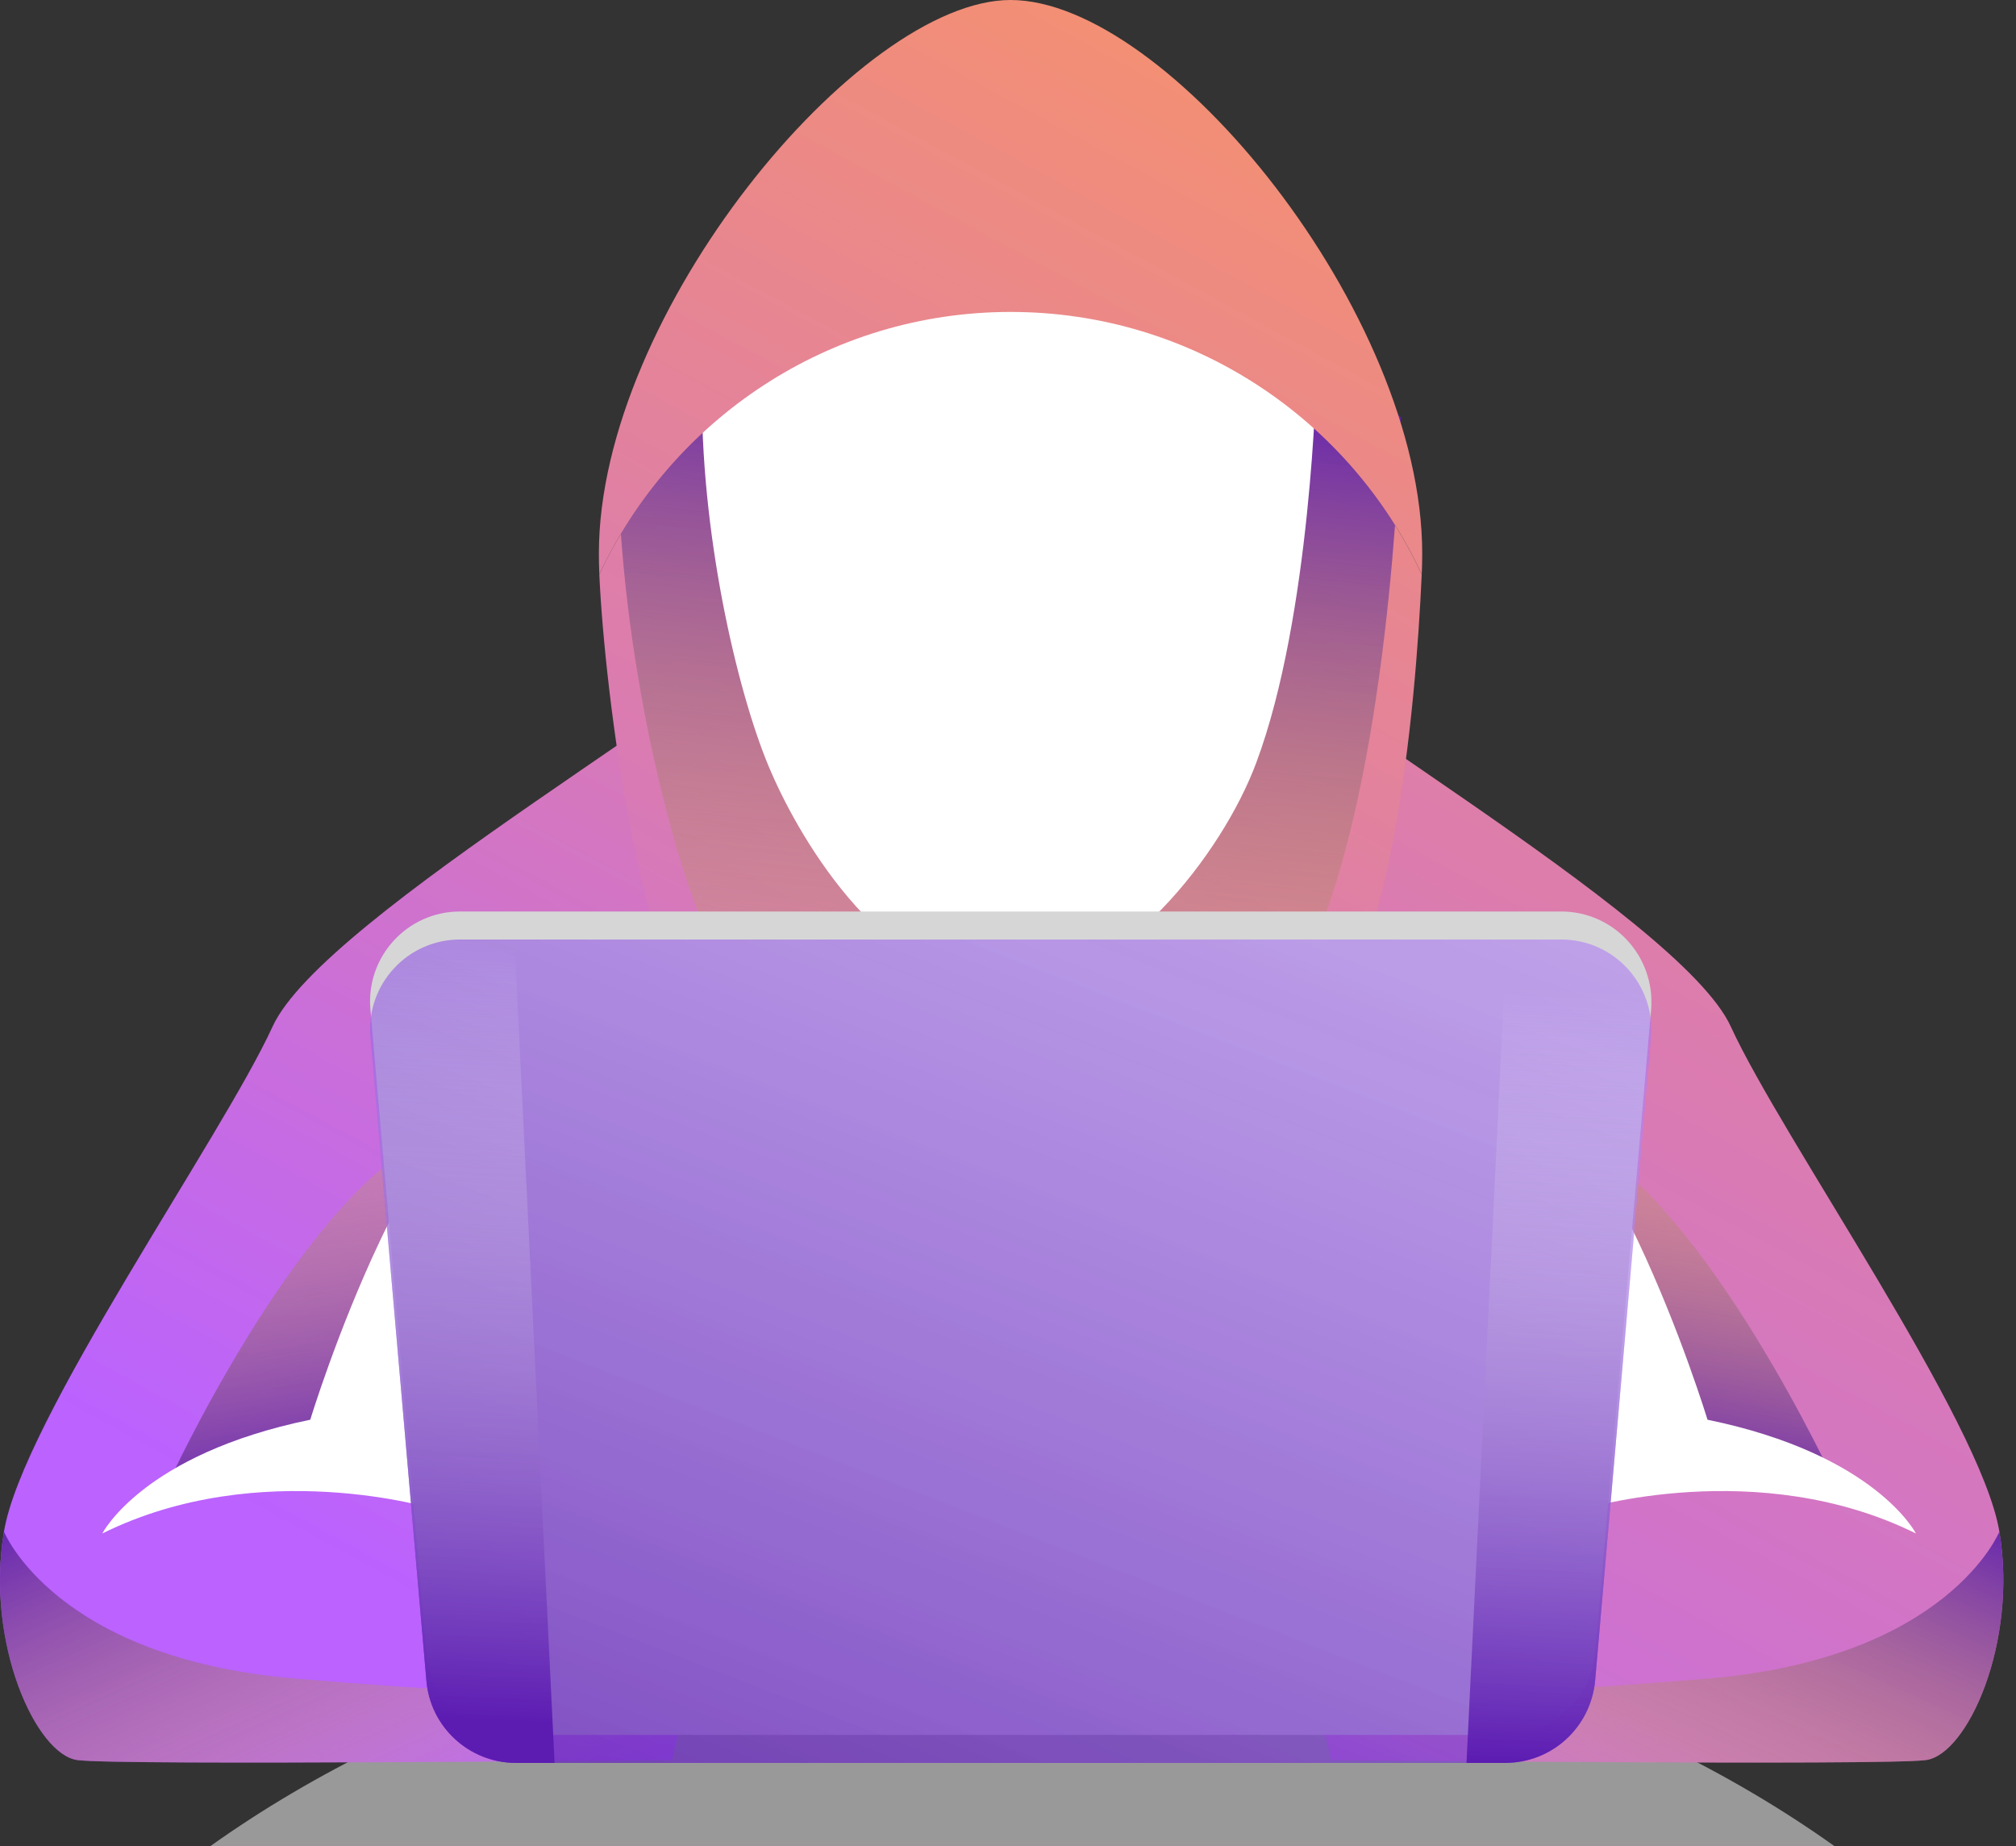 <svg width="95" height="87" viewBox="0 0 95 87" fill="none" xmlns="http://www.w3.org/2000/svg">
<rect x="0" y="0" width="95" height="87" fill="#333333" stroke="none"/>
<g clip-path="url(#clip0_28_126)">
<path d="M86.461 86.999C76.597 79.969 63.086 75.619 48.168 75.619C33.273 75.619 19.762 79.969 9.897 86.999H86.461Z" fill="white" fill-opacity="0.5"/>
<path d="M90.745 82.934C88.79 83.198 62.734 82.934 62.734 82.934L62.119 80.21L59.746 69.489C59.746 69.489 69.347 69.972 68.753 69.247C68.16 68.544 67.106 57.515 61.767 55.846C56.428 54.176 48.168 53.934 48.168 53.934V32.975L55.791 27.856C59.482 32.163 79.167 43.125 81.562 48.376C83.956 53.605 93.359 66.94 94.216 72.169C95.095 77.42 92.7 82.692 90.745 82.934Z" fill="url(#paint0_linear_28_126)"/>
<path style="mix-blend-mode:multiply" d="M90.745 82.934C88.79 83.198 62.734 82.934 62.734 82.934L62.119 80.21C66.952 80.012 74.026 79.639 80.529 79.089C91.822 78.123 94.216 72.169 94.216 72.169C95.095 77.42 92.701 82.692 90.745 82.934Z" fill="url(#paint1_linear_28_126)"/>
<path style="mix-blend-mode:multiply" d="M86.461 69.864C86.461 69.864 80.573 57.056 74.598 53.782L76.487 68.502L86.461 69.864Z" fill="url(#paint2_linear_28_126)"/>
<path d="M74.597 71.114C74.597 71.114 82.836 68.566 90.284 72.256C90.284 72.256 88.394 68.522 80.463 66.896C80.463 66.896 75.41 50.265 69.435 49.496C63.459 48.705 63.151 72.256 63.151 72.256L74.597 71.114Z" fill="white"/>
<path d="M38.612 27.856C34.921 32.163 15.236 43.125 12.842 48.376C10.447 53.605 1.044 66.94 0.187 72.169C-0.692 77.42 1.703 82.692 3.658 82.934C5.614 83.198 31.669 82.934 31.669 82.934L34.657 69.489C34.657 69.489 25.057 69.972 25.65 69.247C26.243 68.544 27.297 57.515 32.636 55.846C37.975 54.176 46.235 53.934 46.235 53.934V32.975L38.612 27.856Z" fill="url(#paint3_linear_28_126)"/>
<path style="mix-blend-mode:multiply" d="M3.658 82.934C5.614 83.198 31.669 82.934 31.669 82.934L32.285 80.21C27.451 80.012 20.377 79.639 13.874 79.089C2.582 78.123 0.187 72.169 0.187 72.169C-0.692 77.42 1.703 82.692 3.658 82.934Z" fill="url(#paint4_linear_28_126)"/>
<path style="mix-blend-mode:multiply" d="M7.941 69.864C7.941 69.864 13.829 57.056 19.805 53.782L17.916 68.502L7.941 69.864Z" fill="url(#paint5_linear_28_126)"/>
<path d="M20.508 71.114C20.508 71.114 12.27 68.566 4.822 72.256C4.822 72.256 6.712 68.522 14.621 66.896C14.621 66.896 19.674 50.265 25.671 49.496C31.647 48.705 31.933 72.256 31.933 72.256L20.508 71.114Z" fill="white"/>
<path d="M66.996 27.067C66.711 33.284 65.634 46.4 61.262 49.959C57.989 52.618 52.057 50.948 47.619 50.948C42.434 50.948 37.184 53.452 33.713 49.959C30.198 46.444 28.484 32.516 28.242 27.067C31.648 19.773 39.051 14.698 47.619 14.698C56.209 14.698 63.613 19.773 66.996 27.067Z" fill="url(#paint6_linear_28_126)"/>
<path style="mix-blend-mode:multiply" d="M29.1 20.892C29.1 30.032 31.428 39.611 33.252 43.851C35.097 48.091 41.205 55.802 47.642 56.944C54.079 58.087 60.384 48.75 62.405 43.214C65.701 34.294 66.008 19.662 66.008 19.662C66.008 19.662 55.507 10.105 45.687 11.006C35.888 11.885 29.1 20.892 29.1 20.892Z" fill="url(#paint7_linear_28_126)"/>
<path d="M33.075 18.653C33.075 25.727 34.899 33.131 36.349 36.404C37.777 39.7 41.819 46.554 47.619 46.554C52.738 46.554 57.615 40.205 59.197 35.943C61.789 29.023 62.031 17.686 62.031 17.686C62.031 17.686 53.792 10.305 46.103 10.986C38.392 11.667 33.075 18.653 33.075 18.653Z" fill="white"/>
<path d="M47.62 0C40.48 0 28.221 14.764 28.221 26.078C28.221 26.415 28.228 26.744 28.243 27.066C31.648 19.773 39.052 14.698 47.62 14.698C56.21 14.698 63.614 19.773 66.997 27.066C67.011 26.744 67.019 26.415 67.019 26.078C67.019 14.764 55.002 0 47.62 0Z" fill="url(#paint8_linear_28_126)"/>
<path d="M70.929 81.747H24.31C22.113 81.747 20.267 80.056 20.092 77.859L17.455 47.563C17.236 45.08 19.191 42.949 21.674 42.949H73.565C76.07 42.949 78.003 45.08 77.806 47.563L75.169 77.859C74.972 80.056 73.148 81.747 70.929 81.747Z" fill="#D6D6D6"/>
<path d="M70.929 83.067H24.31C22.113 83.067 20.267 81.375 20.092 79.178L17.455 48.882C17.236 46.4 19.191 44.269 21.674 44.269H73.565C76.07 44.269 78.003 46.4 77.806 48.882L75.169 79.178C74.972 81.375 73.148 83.067 70.929 83.067Z" fill="url(#paint9_linear_28_126)"/>
<g style="mix-blend-mode:multiply">
<path d="M24.244 44.269H21.674C19.191 44.269 17.236 46.4 17.455 48.882L20.092 79.178C20.267 81.375 22.113 83.067 24.31 83.067H26.133L24.244 44.269Z" fill="url(#paint10_linear_28_126)"/>
<path d="M73.565 44.269H70.995L69.106 83.067H70.929C73.148 83.067 74.971 81.375 75.169 79.178L77.805 48.882C78.003 46.4 76.07 44.269 73.565 44.269Z" fill="url(#paint11_linear_28_126)"/>
</g>
</g>
<defs>
<linearGradient id="paint0_linear_28_126" x1="7.541" y1="84.704" x2="66.959" y2="-24.933" gradientUnits="userSpaceOnUse">
<stop stop-color="#BB62FF"/>
<stop offset="1" stop-color="#F89368"/>
</linearGradient>
<linearGradient id="paint1_linear_28_126" x1="69.876" y1="86.585" x2="79.985" y2="64.365" gradientUnits="userSpaceOnUse">
<stop stop-color="#F4D63B" stop-opacity="0"/>
<stop offset="1" stop-color="#5C1CB2"/>
</linearGradient>
<linearGradient id="paint2_linear_28_126" x1="94.739" y1="50.432" x2="90.877" y2="73.054" gradientUnits="userSpaceOnUse">
<stop stop-color="#F4D63B" stop-opacity="0"/>
<stop offset="1" stop-color="#5C1CB2"/>
</linearGradient>
<linearGradient id="paint3_linear_28_126" x1="-23.024" y1="52.199" x2="18.107" y2="-23.695" gradientUnits="userSpaceOnUse">
<stop stop-color="#BB62FF"/>
<stop offset="1" stop-color="#F89368"/>
</linearGradient>
<linearGradient id="paint4_linear_28_126" x1="24.528" y1="86.585" x2="14.419" y2="64.365" gradientUnits="userSpaceOnUse">
<stop stop-color="#F4D63B" stop-opacity="0"/>
<stop offset="1" stop-color="#5C1CB2"/>
</linearGradient>
<linearGradient id="paint5_linear_28_126" x1="-0.337" y1="50.432" x2="3.526" y2="73.054" gradientUnits="userSpaceOnUse">
<stop stop-color="#F4D63B" stop-opacity="0"/>
<stop offset="1" stop-color="#5C1CB2"/>
</linearGradient>
<linearGradient id="paint6_linear_28_126" x1="-3.033" y1="75.394" x2="44.942" y2="-13.128" gradientUnits="userSpaceOnUse">
<stop stop-color="#BB62FF"/>
<stop offset="1" stop-color="#F89368"/>
</linearGradient>
<linearGradient id="paint7_linear_28_126" x1="14.2" y1="55.264" x2="18.547" y2="13.033" gradientUnits="userSpaceOnUse">
<stop stop-color="#F4D63B" stop-opacity="0"/>
<stop offset="1" stop-color="#5C1CB2"/>
</linearGradient>
<linearGradient id="paint8_linear_28_126" x1="-2.753" y1="75.509" x2="44.608" y2="-11.879" gradientUnits="userSpaceOnUse">
<stop stop-color="#BB62FF"/>
<stop offset="1" stop-color="#F89368"/>
</linearGradient>
<linearGradient id="paint9_linear_28_126" x1="75.327" y1="43.741" x2="52.238" y2="103.267" gradientUnits="userSpaceOnUse">
<stop stop-color="#A76DFC" stop-opacity="0.5"/>
<stop offset="1" stop-color="#5C1CB2" stop-opacity="0.81"/>
</linearGradient>
<linearGradient id="paint10_linear_28_126" x1="109.753" y1="48.3" x2="108.016" y2="85.078" gradientUnits="userSpaceOnUse">
<stop stop-color="white" stop-opacity="0"/>
<stop offset="1" stop-color="#5C1CB2"/>
</linearGradient>
<linearGradient id="paint11_linear_28_126" x1="161.315" y1="50.641" x2="159.587" y2="87.217" gradientUnits="userSpaceOnUse">
<stop stop-color="white" stop-opacity="0"/>
<stop offset="1" stop-color="#5C1CB2"/>
</linearGradient>
<clipPath id="clip0_28_126">
<rect width="95" height="87" fill="white"/>
</clipPath>
</defs>
</svg>
